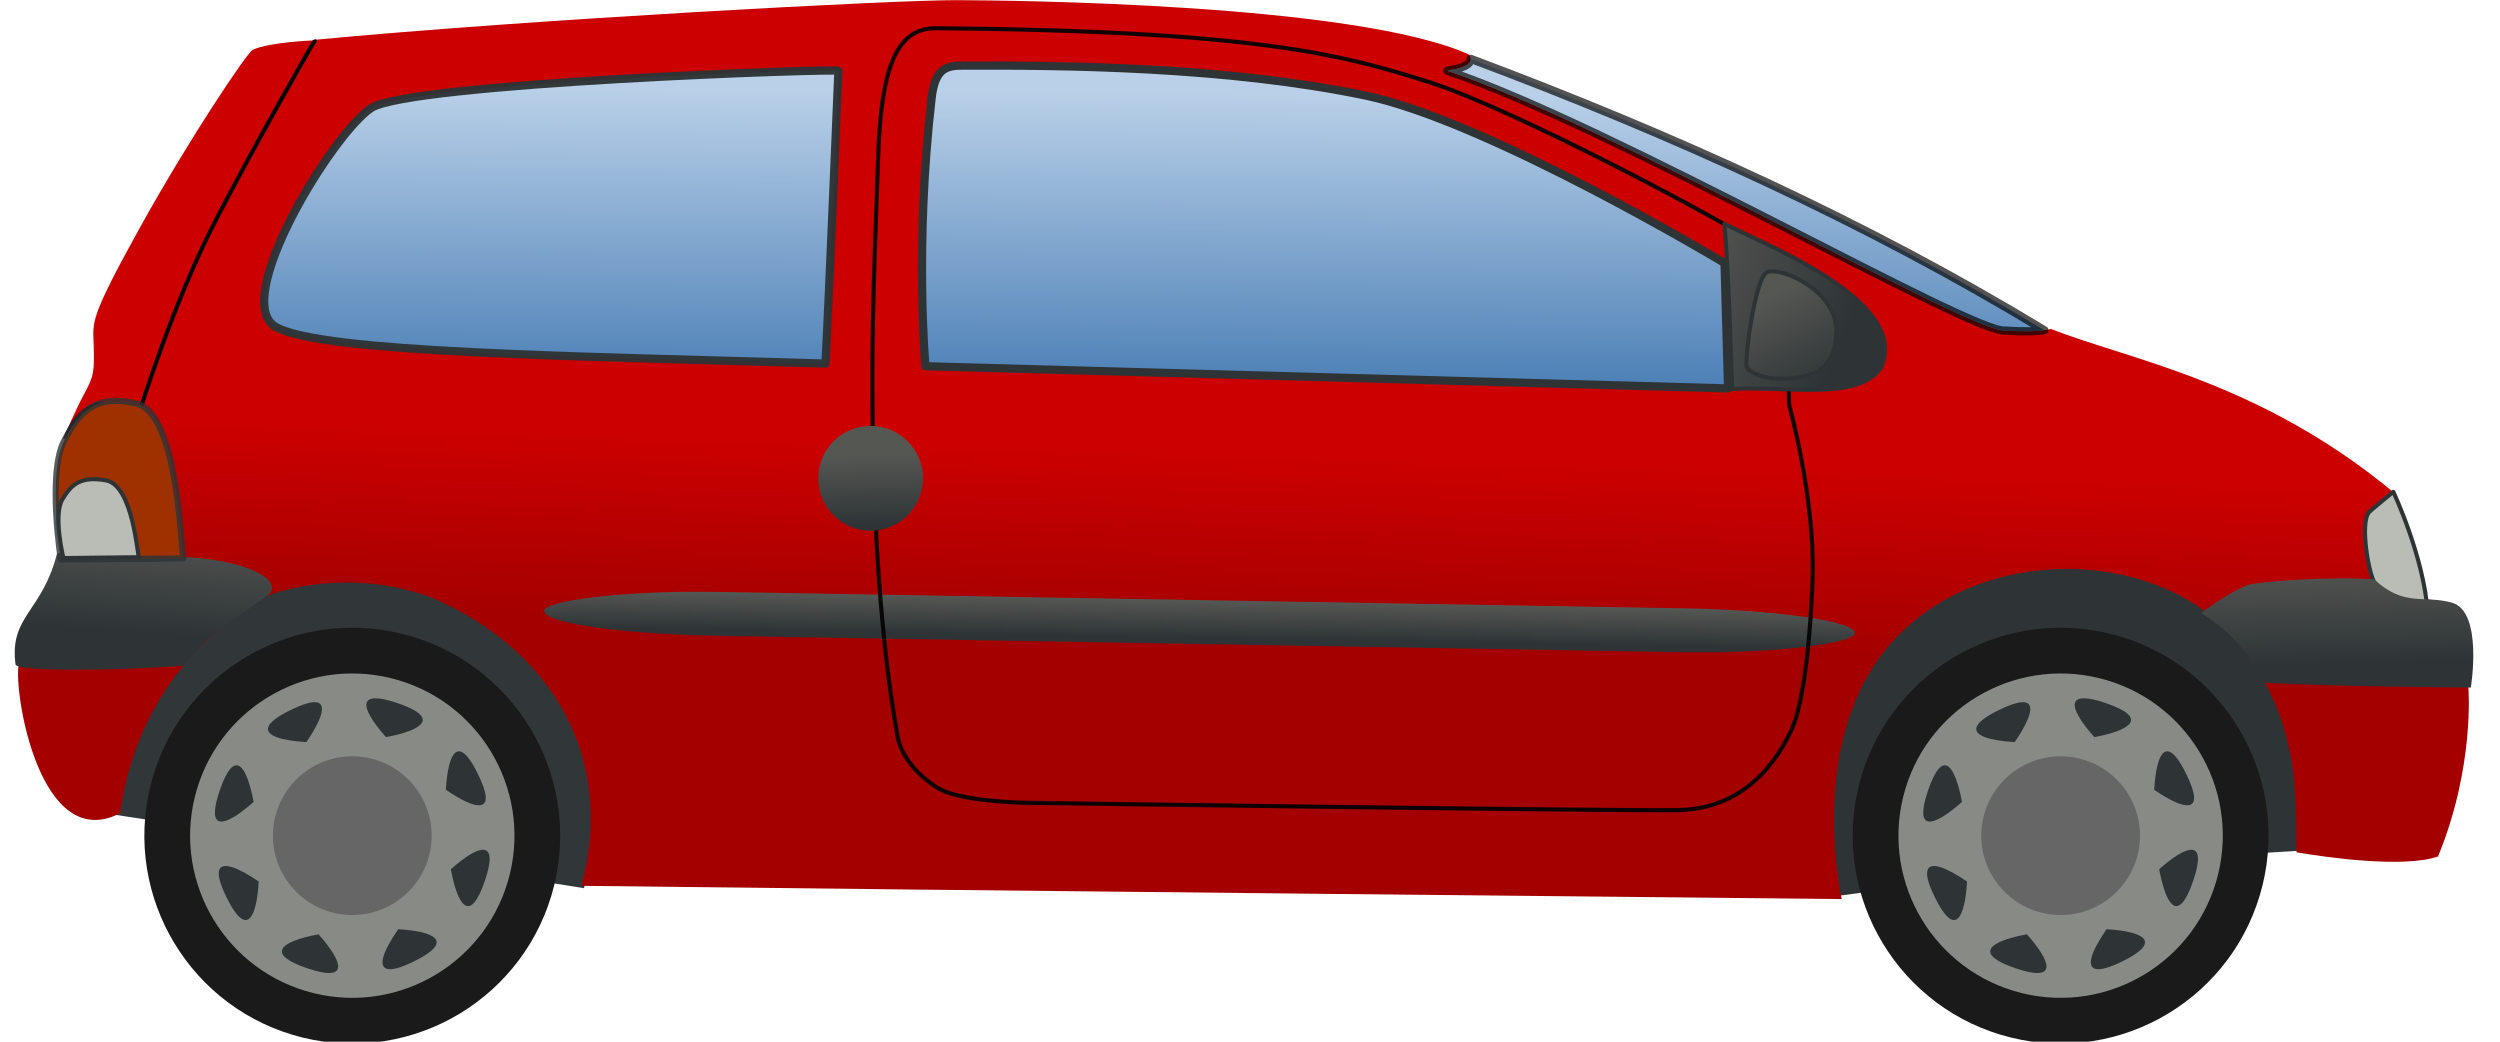 <?xml version="1.0" encoding="UTF-8" standalone="no"?>
<!-- Created with Inkscape (http://www.inkscape.org/) -->

<svg
   xmlns:dc="http://purl.org/dc/elements/1.1/"
   xmlns:cc="http://creativecommons.org/ns#"
   xmlns:rdf="http://www.w3.org/1999/02/22-rdf-syntax-ns#"
   xmlns:svg="http://www.w3.org/2000/svg"
   xmlns="http://www.w3.org/2000/svg"
   xmlns:xlink="http://www.w3.org/1999/xlink"
   xmlns:sodipodi="http://sodipodi.sourceforge.net/DTD/sodipodi-0.dtd"
   xmlns:inkscape="http://www.inkscape.org/namespaces/inkscape"
   width="120"
   height="50"
   id="svg2"
   sodipodi:version="0.32"
   inkscape:version="0.47pre4 r22446"
   sodipodi:docname="car.svg"
   version="1.1"
   inkscape:export-filename="/development/projects/books-code/prowebapps-code/assets/car.png"
   inkscape:export-xdpi="90"
   inkscape:export-ydpi="90">
  <defs
     id="defs4">
    <inkscape:perspective
       sodipodi:type="inkscape:persp3d"
       inkscape:vp_x="0 : 526.18109 : 1"
       inkscape:vp_y="0 : 1000 : 0"
       inkscape:vp_z="744.09448 : 526.18109 : 1"
       inkscape:persp3d-origin="372.04724 : 350.78739 : 1"
       id="perspective159" />
    <linearGradient
       id="linearGradient3866">
      <stop
         id="stop3868"
         offset="0"
         style="stop-color:#eeeeec;stop-opacity:1" />
      <stop
         id="stop3870"
         offset="1"
         style="stop-color:#888a85;stop-opacity:1" />
    </linearGradient>
    <linearGradient
       id="linearGradient3860">
      <stop
         id="stop3862"
         offset="0"
         style="stop-color:#eeeeec;stop-opacity:1" />
      <stop
         id="stop3864"
         offset="1"
         style="stop-color:#888a85;stop-opacity:1" />
    </linearGradient>
    <linearGradient
       id="linearGradient3854">
      <stop
         id="stop3856"
         offset="0"
         style="stop-color:#eeeeec;stop-opacity:1" />
      <stop
         id="stop3858"
         offset="1"
         style="stop-color:#888a85;stop-opacity:1" />
    </linearGradient>
    <linearGradient
       id="linearGradient3848">
      <stop
         id="stop3850"
         offset="0"
         style="stop-color:#4e9a06;stop-opacity:1" />
      <stop
         id="stop3852"
         offset="1"
         style="stop-color:#73d216;stop-opacity:1" />
    </linearGradient>
    <linearGradient
       id="linearGradient3842">
      <stop
         id="stop3844"
         offset="0"
         style="stop-color:#4e9a06;stop-opacity:1" />
      <stop
         id="stop3846"
         offset="1"
         style="stop-color:#73d216;stop-opacity:1" />
    </linearGradient>
    <linearGradient
       id="linearGradient3680">
      <stop
         style="stop-color:#2e3436;stop-opacity:0;"
         offset="0"
         id="stop3682" />
      <stop
         id="stop3688"
         offset="0.5"
         style="stop-color:black;stop-opacity:1;" />
      <stop
         style="stop-color:#2e3436;stop-opacity:0;"
         offset="1"
         id="stop3684" />
    </linearGradient>
    <linearGradient
       id="linearGradient3660">
      <stop
         style="stop-color:#c4c4d8;stop-opacity:1;"
         offset="0"
         id="stop3662" />
      <stop
         id="stop3668"
         offset="0"
         style="stop-color:#c4c4d8;stop-opacity:0.498;" />
      <stop
         style="stop-color:#c4c4d8;stop-opacity:0;"
         offset="1"
         id="stop3664" />
    </linearGradient>
    <marker
       inkscape:stockid="Arrow1Lstart"
       orient="auto"
       refY="0"
       refX="0"
       id="Arrow1Lstart"
       style="overflow:visible">
      <path
         id="path3419"
         d="M 0,0 5,-5 -12.5,0 5,5 0,0 z"
         style="fill-rule:evenodd;stroke:#000000;stroke-width:1pt;marker-start:none"
         transform="matrix(0.8,0,0,0.8,10,0)" />
    </marker>
    <linearGradient
       inkscape:collect="always"
       id="linearGradient3127">
      <stop
         style="stop-color:#555753;stop-opacity:1;"
         offset="0"
         id="stop3129" />
      <stop
         style="stop-color:#2e3436;stop-opacity:1"
         offset="1"
         id="stop3131" />
    </linearGradient>
    <linearGradient
       id="linearGradient3097">
      <stop
         style="stop-color:#3b73ae;stop-opacity:1;"
         offset="0"
         id="stop3099" />
      <stop
         style="stop-color:#b9d0e8;stop-opacity:1;"
         offset="1"
         id="stop3101" />
    </linearGradient>
    <linearGradient
       id="linearGradient2920">
      <stop
         style="stop-color:#a40000;stop-opacity:1"
         offset="0"
         id="stop2922" />
      <stop
         style="stop-color:#c00;stop-opacity:1"
         offset="1"
         id="stop2924" />
    </linearGradient>
    <linearGradient
       y2="488.188"
       x2="600.99"
       y1="402.78"
       x1="628.551"
       gradientUnits="userSpaceOnUse"
       id="linearGradient60843"
       xlink:href="#linearGradient60795"
       inkscape:collect="always" />
    <linearGradient
       y2="478.452"
       x2="325.144"
       y1="395.39"
       x1="327.405"
       gradientUnits="userSpaceOnUse"
       id="linearGradient60841"
       xlink:href="#linearGradient59914"
       inkscape:collect="always" />
    <linearGradient
       gradientUnits="userSpaceOnUse"
       y2="488.188"
       x2="600.99"
       y1="402.78"
       x1="628.551"
       id="linearGradient60801"
       xlink:href="#linearGradient60795"
       inkscape:collect="always" />
    <linearGradient
       gradientUnits="userSpaceOnUse"
       y2="478.452"
       x2="325.144"
       y1="395.39"
       x1="327.405"
       id="linearGradient59920"
       xlink:href="#linearGradient59914"
       inkscape:collect="always" />
    <linearGradient
       id="linearGradient59914">
      <stop
         id="stop59916"
         offset="0"
         style="stop-color:#f8efef;stop-opacity:1" />
      <stop
         id="stop59918"
         offset="1"
         style="stop-color:#e7e7ef;stop-opacity:0.958;" />
    </linearGradient>
    <linearGradient
       id="linearGradient60795">
      <stop
         id="stop60797"
         offset="0"
         style="stop-color:#e7e7ef;stop-opacity:1;" />
      <stop
         id="stop60799"
         offset="1"
         style="stop-color:#e7e7ef;stop-opacity:0.922;" />
    </linearGradient>
    <linearGradient
       id="linearGradient4898">
      <stop
         id="stop4900"
         offset="0"
         style="stop-color:#212172;stop-opacity:1;" />
      <stop
         id="stop4902"
         offset="1"
         style="stop-color:#181854;stop-opacity:0;" />
    </linearGradient>
    <linearGradient
       inkscape:collect="always"
       xlink:href="#linearGradient3127"
       id="linearGradient3026"
       gradientUnits="userSpaceOnUse"
       gradientTransform="matrix(-0.195,-0.031,-0.031,0.195,207.413,255.808)"
       x1="240"
       y1="203.362"
       x2="224.155"
       y2="224.233" />
    <linearGradient
       inkscape:collect="always"
       xlink:href="#linearGradient3127"
       id="linearGradient3029"
       gradientUnits="userSpaceOnUse"
       gradientTransform="matrix(-0.197,0.004,0.004,0.197,200.276,246.653)"
       x1="264.5"
       y1="203.362"
       x2="223.5"
       y2="221.607" />
    <linearGradient
       inkscape:collect="always"
       xlink:href="#linearGradient3127"
       id="linearGradient3032"
       gradientUnits="userSpaceOnUse"
       gradientTransform="matrix(-0.197,0.004,0.004,0.197,200.276,246.653)"
       x1="458.895"
       y1="240.381"
       x2="458.895"
       y2="257.634" />
    <linearGradient
       inkscape:collect="always"
       xlink:href="#linearGradient3127"
       id="linearGradient3036"
       gradientUnits="userSpaceOnUse"
       gradientTransform="matrix(0.197,0,0,0.197,-151.015,224.657)"
       x1="146.765"
       y1="385.757"
       x2="146.765"
       y2="395.026" />
    <linearGradient
       inkscape:collect="always"
       xlink:href="#linearGradient3097"
       id="linearGradient3039"
       gradientUnits="userSpaceOnUse"
       gradientTransform="matrix(-0.197,0.004,0.004,0.197,200.276,246.653)"
       x1="326.683"
       y1="237.775"
       x2="324.562"
       y2="155.044" />
    <linearGradient
       inkscape:collect="always"
       xlink:href="#linearGradient3127"
       id="linearGradient3042"
       gradientUnits="userSpaceOnUse"
       gradientTransform="matrix(-0.197,0.004,0.004,0.197,200.276,246.653)"
       x1="102.898"
       y1="272.809"
       x2="102.898"
       y2="298.399" />
    <linearGradient
       inkscape:collect="always"
       xlink:href="#linearGradient3127"
       id="linearGradient3067"
       gradientUnits="userSpaceOnUse"
       gradientTransform="matrix(-0.197,0.004,0.004,0.197,200.276,246.653)"
       x1="625.007"
       y1="252.87"
       x2="627.536"
       y2="280.873" />
    <linearGradient
       inkscape:collect="always"
       xlink:href="#linearGradient3097"
       id="linearGradient3070"
       gradientUnits="userSpaceOnUse"
       gradientTransform="matrix(-0.197,0.004,0.004,0.197,200.276,246.653)"
       x1="326.683"
       y1="237.775"
       x2="324.562"
       y2="155.044" />
    <linearGradient
       inkscape:collect="always"
       xlink:href="#linearGradient2920"
       id="linearGradient3073"
       gradientUnits="userSpaceOnUse"
       gradientTransform="matrix(-0.197,0.004,0.004,0.197,202.624,260.808)"
       x1="665.235"
       y1="248.362"
       x2="665.235"
       y2="180.362" />
    <linearGradient
       inkscape:collect="always"
       xlink:href="#linearGradient3097"
       id="linearGradient3076"
       gradientUnits="userSpaceOnUse"
       gradientTransform="matrix(-0.197,0.004,0.004,0.197,200.276,246.653)"
       x1="326.683"
       y1="237.775"
       x2="324.562"
       y2="155.044" />
    <linearGradient
       inkscape:collect="always"
       xlink:href="#linearGradient2920"
       id="linearGradient3079"
       gradientUnits="userSpaceOnUse"
       gradientTransform="matrix(-0.197,0.004,0.004,0.197,202.624,260.808)"
       x1="400.651"
       y1="213.657"
       x2="398.373"
       y2="168.729" />
  </defs>
  <sodipodi:namedview
     id="base"
     pagecolor="#ffffff"
     bordercolor="#666666"
     borderopacity="1.0"
     gridtolerance="10000"
     guidetolerance="10"
     objecttolerance="10"
     inkscape:pageopacity="0.0"
     inkscape:pageshadow="2"
     inkscape:zoom="8"
     inkscape:cx="69.470889"
     inkscape:cy="4.3531501"
     inkscape:document-units="px"
     inkscape:current-layer="layer4"
     showguides="true"
     inkscape:guide-bbox="true"
     inkscape:window-width="1188"
     inkscape:window-height="934"
     inkscape:window-x="25"
     inkscape:window-y="90"
     showgrid="false"
     inkscape:window-maximized="0" />
  <g
     inkscape:groupmode="layer"
     id="layer3"
     inkscape:label="jj"
     style="display:inline"
     transform="translate(-69.086,-273.999)" />
  <g
     inkscape:label="Layer 1"
     inkscape:groupmode="layer"
     id="layer1"
     style="display:inline"
     transform="translate(-69.086,-273.999)" />
  <g
     inkscape:groupmode="layer"
     id="layer2"
     inkscape:label="car"
     style="display:inline"
     transform="translate(-69.086,-273.999)">
    <path
       style="color:#000000;fill:#2e3436;fill-opacity:0.981;fill-rule:nonzero;stroke:#000000;stroke-width:0;stroke-linecap:round;stroke-linejoin:round;stroke-miterlimit:4;stroke-opacity:1;stroke-dasharray:none;stroke-dashoffset:0;marker:none;visibility:visible;display:inline;overflow:visible"
       d="m 97.119,316.633 c 0,0 1.158,-4.83 -0.438,-8.158 -1.596,-3.328 -4.531,-5.47 -5.963,-5.974 -1.329,-0.468 -6.068,-1.89 -9.485,-0.304 -1.853,0.861 -5.126,4.186 -5.89,6.66 -0.982,3.181 -1.122,4.192 -1.122,4.192 l 11.976,1.838 10.921,1.745 z"
       id="path2225"
       sodipodi:nodetypes="czzssccc" />
    <path
       sodipodi:nodetypes="czzssccc"
       id="path24953"
       d="m 157.1,317.027 c -0.454,-4.612 -0.198,-8.206 0.683,-9.96 0.873,-1.738 4.127,-5.082 5.534,-5.65 1.307,-0.527 5.836,-1.183 9.408,0.013 2.947,0.987 5.1,3.55 5.973,5.987 1.123,3.134 0.878,7.409 0.878,7.409 l -10.75,0.652 -11.725,1.548 z"
       style="color:#000000;fill:#2e3436;fill-opacity:1;fill-rule:nonzero;stroke:#000000;stroke-width:0;stroke-linecap:round;stroke-linejoin:round;stroke-miterlimit:4;stroke-opacity:1;stroke-dasharray:none;stroke-dashoffset:0;marker:none;visibility:visible;display:inline;overflow:visible" />
    <path
       style="color:#000000;fill:url(#linearGradient3079);fill-opacity:1;fill-rule:nonzero;stroke:#000000;stroke-width:0;stroke-linecap:round;stroke-linejoin:round;stroke-miterlimit:4;stroke-opacity:1;stroke-dasharray:none;stroke-dashoffset:0;marker:none;visibility:visible;display:inline;overflow:visible"
       d="m 97,316.519 c 15.215,0.186 60.49,0.636 60.49,0.636 0,0 -1.813,-7.799 2.529,-12.46 4.342,-4.661 12.425,-4.256 16.022,-0.359 3.598,3.898 3.223,8.06 3.279,10.575 1.527,0.258 5.165,0.762 6.791,0.199 1.776,-4.311 1.457,-8.106 1.457,-8.106 0,0 0.395,-3.285 -0.908,-3.958 -1.302,-0.673 -3.275,0.073 -3.275,0.073 0,0 -0.294,-2.685 -0.312,-3.503 -0.022,-0.964 1.328,-1.434 1.011,-1.895 -6.494,-5.438 -12.891,-6.473 -16.559,-7.937 0,0 -0.485,0.2 -2.192,0.078 -1.472,0.223 -19.016,-9.886 -26.811,-12.476 0,0 1.563,-0.156 1.054,-0.781 -5.472,-2.434 -21.83,-2.587 -24.576,-2.598 -2.863,-0.011 -20.315,0.905 -30.887,1.91 -1.08,1.612 -6.412,9.759 -8.238,17.953 0.372,1.826 1.52,0.802 1.694,6.849 0.778,-0.1 -7.317,3.75 -7.587,5.184 -0.249,1.321 1.013,9.128 4.875,7.129 1.044,-7.67 7.122,-10.457 7.122,-10.457 0,0 3.624,-1.46 7.852,0.118 5.912,2.555 8.772,7.842 7.168,13.826 z"
       id="path14463"
       sodipodi:nodetypes="ccsscccscsccccczccczcccc" />
    <path
       style="color:#000000;fill:url(#linearGradient3076);fill-opacity:1;fill-rule:nonzero;stroke:#2e3436;stroke-width:0.394;stroke-linecap:round;stroke-linejoin:round;stroke-miterlimit:4;stroke-opacity:1;stroke-dasharray:none;stroke-dashoffset:0;marker:none;visibility:visible;display:inline;overflow:visible"
       d="m 152.033,292.643 -0.171,-6.019 c 0,0 -11.344,-6.812 -17.232,-8.039 -6.617,-1.379 -14.366,-1.463 -19.573,-1.434 -0.643,0.043 -1.103,0.261 -1.252,1.549 -0.824,7.104 -0.297,12.878 -0.297,12.878 l 38.526,1.065 z"
       id="path3975"
       sodipodi:nodetypes="ccscscc" />
    <path
       style="color:#000000;fill:url(#linearGradient3073);fill-opacity:1;fill-rule:nonzero;stroke:#020000;stroke-width:0;stroke-linecap:round;stroke-linejoin:round;stroke-miterlimit:4;stroke-opacity:1;stroke-dasharray:none;stroke-dashoffset:0;marker:none;visibility:visible;display:inline;overflow:visible"
       d="m 75.763,293.826 c 0,0 1.636,-5.302 3.655,-9.209 2.019,-3.907 4.745,-8.679 4.745,-8.679 0,0 -2.099,0.072 -2.94,0.448 -0.27,0.121 -3.063,4.281 -5.425,8.546 -2.486,4.489 -2.24,4.497 -2.213,5.666 0.026,1.169 0.031,1.403 -0.418,2.233 -0.449,0.829 -1.005,2.129 -1.005,2.129 0,0 0.785,-1.539 1.72,-1.56 0.936,-0.021 1.884,0.543 1.882,0.426 z"
       id="path20584"
       sodipodi:nodetypes="cscsssscsc" />
    <path
       style="color:#000000;fill:url(#linearGradient3070);fill-opacity:1;fill-rule:nonzero;stroke:#2e3436;stroke-width:0.394;stroke-linecap:round;stroke-linejoin:round;stroke-miterlimit:4;stroke-opacity:0.965;stroke-dasharray:none;stroke-dashoffset:0;marker:none;visibility:visible;display:inline;overflow:visible"
       d="m 108.707,291.451 c 0.177,-3.222 0.622,-14.055 0.622,-14.055 -0.061,-0.115 -20.581,0.578 -22.426,1.789 -1.845,1.211 -6.813,9.279 -4.562,10.516 2.251,1.237 14.057,1.382 26.366,1.75 z"
       id="path24078"
       sodipodi:nodetypes="ccssc" />
    <path
       style="color:#000000;fill:url(#linearGradient3067);fill-opacity:1;fill-rule:nonzero;stroke:#010000;stroke-width:0;stroke-linecap:round;stroke-linejoin:round;stroke-miterlimit:4;stroke-opacity:0.781;stroke-dasharray:none;stroke-dashoffset:0;marker:none;visibility:visible;display:inline;overflow:visible"
       d="m 77.925,305.947 c -2.92,0.241 -8.047,0.301 -8.093,-0.053 -0.305,-2.331 1.269,-2.502 1.987,-5.31 0.036,-0.141 4.781,0.003 6.791,0.199 2.932,0.285 4.06,1.265 3.317,1.798 -2.376,1.704 -2.637,1.639 -4.002,3.366 z"
       id="path17088"
       sodipodi:nodetypes="cssssc" />
    <path
       style="color:#000000;fill:#020000;fill-opacity:1;fill-rule:nonzero;stroke:none;stroke-width:1;marker:none;visibility:visible;display:inline;overflow:visible"
       d="m 84.246,275.89 c 0.016,0.003 0.028,0.011 0.031,0.018 0.016,0.03 0.012,0.063 -0.004,0.093 0,0 -2.752,4.76 -4.769,8.663 -2.012,3.893 -3.647,9.193 -3.647,9.193 l -0.006,1.5e-4 c -0.085,0.119 -0.145,0.07 -0.283,0.043 -0.107,-0.037 -0.254,-0.096 -0.429,-0.157 -0.349,-0.122 -0.81,-0.253 -1.257,-0.243 -0.414,0.01 -0.83,0.375 -1.136,0.753 -0.304,0.376 -0.493,0.74 -0.495,0.745 -1e-5,10e-6 1.38e-4,0.007 1.38e-4,0.007 -0.023,0.05 -0.085,0.075 -0.134,0.052 0.279,-0.781 0.886,-1.614 1.761,-1.753 0.488,-0.011 0.973,0.128 1.331,0.254 0.179,0.062 0.323,0.122 0.423,0.157 0.029,0.01 0.043,0.012 0.062,0.017 0.035,-0.113 1.632,-5.279 3.636,-9.156 1.969,-3.81 4.558,-8.304 4.691,-8.532 0.081,-0.138 0.176,-0.162 0.225,-0.153 z"
       id="path2901"
       sodipodi:nodetypes="cscscccsssscccsscssc" />
    <path
       style="color:#000000;fill:#9f3100;fill-opacity:0.997;fill-rule:nonzero;stroke:#2e3436;stroke-width:0.296;stroke-linecap:round;stroke-linejoin:round;stroke-miterlimit:4;stroke-opacity:0.799;stroke-dasharray:none;stroke-dashoffset:0;marker:none;visibility:visible;display:inline;overflow:visible"
       d="m 77.891,300.805 -5.885,0.05 c 0,0 -0.642,-4.122 0.143,-5.661 0.785,-1.539 1.588,-2.259 3.469,-1.833 2.104,0.476 2.156,7.447 2.273,7.444 z"
       id="path19709"
       sodipodi:nodetypes="ccssc" />
    <path
       sodipodi:nodetypes="ccssc"
       id="path3095"
       d="m 75.758,300.744 -3.629,0.041 c 0,0 -0.498,-2.044 -0.052,-2.809 0.446,-0.765 0.924,-1.125 2.095,-0.919 1.31,0.231 1.514,3.689 1.586,3.687 z"
       style="color:#000000;fill:#babdb6;fill-opacity:0.997;fill-rule:nonzero;stroke:#2e3436;stroke-width:0.197;stroke-linecap:round;stroke-linejoin:round;stroke-miterlimit:4;stroke-opacity:1;stroke-dasharray:none;stroke-dashoffset:0;marker:none;visibility:visible;display:inline;overflow:visible" />
    <path
       style="color:#000000;fill:#babdb6;fill-opacity:1;fill-rule:nonzero;stroke:#2e3436;stroke-width:0.197;stroke-linecap:round;stroke-linejoin:round;stroke-miterlimit:4;stroke-opacity:1;stroke-dasharray:none;stroke-dashoffset:0;marker:none;visibility:visible;display:inline;overflow:visible"
       d="m 185.616,303.42 c -0.177,-2.687 -1.651,-5.814 -1.651,-5.814 -0.383,0.328 -0.922,0.745 -1.149,0.962 -0.488,0.467 -0.013,3.193 0.312,3.503 0.857,0.815 2.487,1.348 2.487,1.348 z"
       id="path5725"
       sodipodi:nodetypes="ccssc" />
    <path
       style="color:#000000;fill:url(#linearGradient3042);fill-opacity:1;fill-rule:nonzero;stroke:#030000;stroke-width:0;stroke-linecap:round;stroke-linejoin:round;stroke-miterlimit:4;stroke-opacity:0.626;stroke-dasharray:none;stroke-dashoffset:0;marker:none;visibility:visible;display:inline;overflow:visible"
       d="m 177.617,306.758 c 2.988,0.196 10.068,0.243 10.068,0.243 0,0 0.605,-3.651 -0.91,-4.075 -1.354,-0.379 -2.277,0.226 -3.725,-1.116 -2.007,-0.16 -5.658,0.097 -6.122,0.283 -0.928,0.372 -2.193,1.336 -2.193,1.336 0,0 2.192,1.209 2.883,3.329 z"
       id="path16213"
       sodipodi:nodetypes="ccscscc" />
    <path
       style="color:#000000;fill:url(#linearGradient3039);fill-opacity:1;fill-rule:nonzero;stroke:#000000;stroke-width:0.394;stroke-linecap:round;stroke-linejoin:round;stroke-miterlimit:4;stroke-opacity:0.673;stroke-dasharray:none;stroke-dashoffset:0;marker:none;visibility:visible;display:inline;overflow:visible"
       d="m 139.677,276.822 c 9.767,3.661 18.977,7.838 27.542,13.029 -0.309,0.045 -0.882,0.084 -1.886,0.012 -1.47,0.223 -18.959,-9.853 -26.772,-12.462 l 0.031,-0.025 c 0.166,-0.019 1.112,-0.148 1.085,-0.555 z"
       id="path3697" />
    <rect
       transform="matrix(-1,-0.017,0,1,0,0)"
       ry="4.044"
       rx="8.347"
       y="300.649"
       x="-158.123"
       height="2.109"
       width="62.924"
       id="rect3876"
       style="fill:url(#linearGradient3036);fill-opacity:1;stroke:none" />
    <path
       style="color:#000000;fill:none;stroke:#000000;stroke-width:0.197;stroke-linecap:round;stroke-linejoin:round;stroke-miterlimit:4;stroke-opacity:0.903;stroke-dasharray:none;stroke-dashoffset:0;marker:none;visibility:visible;display:inline;overflow:visible"
       d="m 112.145,309.159 c 0,0 -0.793,-3.936 -1.062,-10.858 -0.27,-6.922 -0.034,-11.226 0.158,-16.834 0.144,-4.219 0.877,-6.048 2.657,-6.113 15.786,0.119 19.856,1.35 23.758,2.578 4.022,1.265 14.395,6.766 16.447,8.174 0.755,2.382 0.867,7.352 0.867,7.352 0,0 1.239,4.408 1.121,8.283 -0.067,2.225 -0.367,5.923 -1.007,7.277 -0.559,1.183 -2.021,3.79 -5.413,3.865 -2.576,0.058 -31.366,-0.351 -31.366,-0.351 0,0 -3.16,-0.046 -4.229,-0.724 -1.887,-1.198 -1.931,-2.648 -1.931,-2.648 z"
       id="path2896"
       sodipodi:nodetypes="csscsccssscsc" />
    <path
       style="color:#000000;fill:url(#linearGradient3032);fill-opacity:1;fill-rule:nonzero;stroke:#000000;stroke-width:0;stroke-linecap:round;stroke-linejoin:round;stroke-miterlimit:4;stroke-opacity:0.903;stroke-dasharray:none;stroke-dashoffset:0;marker:none;visibility:visible;display:inline;overflow:visible"
       d="m 108.363,297.016 c 0.031,1.388 1.183,2.489 2.571,2.458 1.388,-0.031 2.489,-1.183 2.458,-2.571 -0.031,-1.388 -1.183,-2.489 -2.571,-2.458 -1.388,0.031 -2.489,1.183 -2.458,2.571 z"
       id="path3100" />
    <path
       style="color:#000000;fill:url(#linearGradient3029);fill-opacity:1;fill-rule:nonzero;stroke:#2e3436;stroke-width:0.197;stroke-linecap:round;stroke-linejoin:round;stroke-miterlimit:4;stroke-opacity:1;stroke-dasharray:none;stroke-dashoffset:0;marker:none;visibility:visible;display:inline;overflow:visible"
       d="m 152.231,292.671 c -0.081,-2.468 -0.221,-6.53 -0.381,-7.937 1.69,0.907 9.009,3.679 7.526,6.916 -1.116,1.633 -4.695,0.851 -7.145,1.021 z"
       id="path7473"
       sodipodi:nodetypes="cccc" />
    <path
       style="color:#000000;fill:url(#linearGradient3026);fill-opacity:1;fill-rule:nonzero;stroke:#2e3436;stroke-width:0.197;stroke-linecap:round;stroke-linejoin:round;stroke-miterlimit:4;stroke-opacity:1;stroke-dasharray:none;stroke-dashoffset:0;marker:none;visibility:visible;display:inline;overflow:visible"
       d="m 152.936,291.65 c -0.146,-0.201 0.387,-4.321 0.962,-4.585 0.64,-0.294 3.412,0.895 3.332,2.895 -0.079,2.001 -1.366,2.157 -2.482,2.213 -1.134,0.058 -1.703,-0.374 -1.812,-0.523 z"
       id="path8350"
       sodipodi:nodetypes="czszz" />
  </g>
  <g
     inkscape:groupmode="layer"
     id="layer4"
     inkscape:label="wheels">
    <g
       style="display:inline"
       id="wheel"
       transform="matrix(0.052,-0.193,0.193,0.052,-43.742,55.191)"
       inkscape:label="#g3125"
       inkscape:export-xdpi="90"
       inkscape:export-ydpi="90">
      <path
         id="path3136"
         d="m 101.868,274.481 c 0.617,27.553 23.479,49.415 51.032,48.798 27.553,-0.617 49.415,-23.479 48.798,-51.032 -0.617,-27.553 -23.479,-49.415 -51.032,-48.798 -27.553,0.617 -49.415,23.479 -48.798,51.032 z"
         style="fill:#1a1a1a;fill-opacity:1;fill-rule:nonzero;stroke:#000000;stroke-width:0;stroke-linecap:round;stroke-linejoin:round;stroke-miterlimit:4;stroke-opacity:0.302;stroke-dasharray:none;stroke-dashoffset:0" />
      <path
         style="fill:#888a85;fill-opacity:1;fill-rule:nonzero;stroke:#000000;stroke-width:0;stroke-linecap:round;stroke-linejoin:round;stroke-miterlimit:4;stroke-opacity:0.302;stroke-dasharray:none;stroke-dashoffset:0"
         d="m 112.851,274.235 c 0.481,21.491 18.313,38.543 39.804,38.062 21.491,-0.481 38.543,-18.313 38.062,-39.804 -0.481,-21.491 -18.313,-38.543 -39.804,-38.062 -21.491,0.481 -38.543,18.313 -38.062,39.804 z"
         id="path3229" />
      <path
         id="path3231"
         style="fill:#2e3436;fill-opacity:0.997;stroke:none"
         d="m 151.532,239.732 c 0.73,-0.009 1.548,0.008 2.471,0.07 11.056,0.738 7.307,4.794 -0.558,8.577 -6.682,-4.395 -9.93,-8.549 -1.913,-8.647 z m -16.081,4.924 c 2.317,0.097 1.772,4.389 -0.154,9.881 -8.536,1.76 -13.98,0.789 -5.647,-6.5 2.784,-2.436 4.64,-3.429 5.801,-3.381 z m 36.314,2.438 c 1.157,0.106 2.877,1.348 5.313,4.132 7.299,8.343 1.774,8.537 -6.469,5.646 -1.172,-5.684 -1.149,-9.99 1.157,-9.778 z m -50.754,17.14 c 1.642,0.158 3.747,3.212 5.793,7.466 -4.795,7.291 -9.316,10.465 -8.578,-0.589 0.339,-5.075 1.391,-7.01 2.784,-6.877 z m 62.484,4.166 c 1.399,0.053 2.188,2.135 1.849,7.21 -0.738,11.056 -4.825,7.276 -8.609,-0.589 2.594,-3.944 5.112,-6.684 6.76,-6.622 z m -58.135,19.743 c 1.798,-0.052 4.517,0.623 7.603,1.705 1.76,8.536 0.789,13.98 -6.5,5.647 -4.567,-5.221 -4.108,-7.266 -1.102,-7.352 z m 48.523,3.29 c 4.769,-0.141 6.301,1.739 0.036,7.22 -8.343,7.299 -8.537,1.774 -5.646,-6.469 2.118,-0.437 4.035,-0.704 5.61,-0.751 z m -23.727,6.876 c 7.275,4.79 10.423,9.347 -0.62,8.61 -11.074,-0.739 -7.271,-4.821 0.62,-8.61 z" />
      <path
         id="path3644"
         d="m 132.731,273.79 c 0.235,10.517 8.962,18.861 19.478,18.626 10.517,-0.235 18.861,-8.962 18.626,-19.478 -0.235,-10.517 -8.962,-18.861 -19.478,-18.626 -10.517,0.235 -18.861,8.962 -18.626,19.478 z"
         style="fill:#666666;fill-opacity:1;fill-rule:nonzero;stroke:#000000;stroke-width:0;stroke-linecap:round;stroke-linejoin:round;stroke-miterlimit:4;stroke-opacity:0.302;stroke-dasharray:none;stroke-dashoffset:0" />
    </g>
    <g
       style="display:inline"
       transform="matrix(0.052,-0.193,0.193,0.052,38.258,55.191)"
       id="g3180">
      <path
         style="fill:#1a1a1a;fill-opacity:1;fill-rule:nonzero;stroke:#000000;stroke-width:0;stroke-linecap:round;stroke-linejoin:round;stroke-miterlimit:4;stroke-opacity:0.302;stroke-dasharray:none;stroke-dashoffset:0"
         d="m 101.868,274.481 c 0.617,27.553 23.479,49.415 51.032,48.798 27.553,-0.617 49.415,-23.479 48.798,-51.032 -0.617,-27.553 -23.479,-49.415 -51.032,-48.798 -27.553,0.617 -49.415,23.479 -48.798,51.032 z"
         id="path3182" />
      <path
         id="path3184"
         d="m 112.851,274.235 c 0.481,21.491 18.313,38.543 39.804,38.062 21.491,-0.481 38.543,-18.313 38.062,-39.804 -0.481,-21.491 -18.313,-38.543 -39.804,-38.062 -21.491,0.481 -38.543,18.313 -38.062,39.804 z"
         style="fill:#888a85;fill-opacity:1;fill-rule:nonzero;stroke:#000000;stroke-width:0;stroke-linecap:round;stroke-linejoin:round;stroke-miterlimit:4;stroke-opacity:0.302;stroke-dasharray:none;stroke-dashoffset:0" />
      <path
         d="m 151.532,239.732 c 0.73,-0.009 1.548,0.008 2.471,0.07 11.056,0.738 7.307,4.794 -0.558,8.577 -6.682,-4.395 -9.93,-8.549 -1.913,-8.647 z m -16.081,4.924 c 2.317,0.097 1.772,4.389 -0.154,9.881 -8.536,1.76 -13.98,0.789 -5.647,-6.5 2.784,-2.436 4.64,-3.429 5.801,-3.381 z m 36.314,2.438 c 1.157,0.106 2.877,1.348 5.313,4.132 7.299,8.343 1.774,8.537 -6.469,5.646 -1.172,-5.684 -1.149,-9.99 1.157,-9.778 z m -50.754,17.14 c 1.642,0.158 3.747,3.212 5.793,7.466 -4.795,7.291 -9.316,10.465 -8.578,-0.589 0.339,-5.075 1.391,-7.01 2.784,-6.877 z m 62.484,4.166 c 1.399,0.053 2.188,2.135 1.849,7.21 -0.738,11.056 -4.825,7.276 -8.609,-0.589 2.594,-3.944 5.112,-6.684 6.76,-6.622 z m -58.135,19.743 c 1.798,-0.052 4.517,0.623 7.603,1.705 1.76,8.536 0.789,13.98 -6.5,5.647 -4.567,-5.221 -4.108,-7.266 -1.102,-7.352 z m 48.523,3.29 c 4.769,-0.141 6.301,1.739 0.036,7.22 -8.343,7.299 -8.537,1.774 -5.646,-6.469 2.118,-0.437 4.035,-0.704 5.61,-0.751 z m -23.727,6.876 c 7.275,4.79 10.423,9.347 -0.62,8.61 -11.074,-0.739 -7.271,-4.821 0.62,-8.61 z"
         style="fill:#2e3436;fill-opacity:0.997;stroke:none"
         id="path3186" />
      <path
         style="fill:#666666;fill-opacity:1;fill-rule:nonzero;stroke:#000000;stroke-width:0;stroke-linecap:round;stroke-linejoin:round;stroke-miterlimit:4;stroke-opacity:0.302;stroke-dasharray:none;stroke-dashoffset:0"
         d="m 132.731,273.79 c 0.235,10.517 8.962,18.861 19.478,18.626 10.517,-0.235 18.861,-8.962 18.626,-19.478 -0.235,-10.517 -8.962,-18.861 -19.478,-18.626 -10.517,0.235 -18.861,8.962 -18.626,19.478 z"
         id="path3188" />
    </g>
  </g>
</svg>
